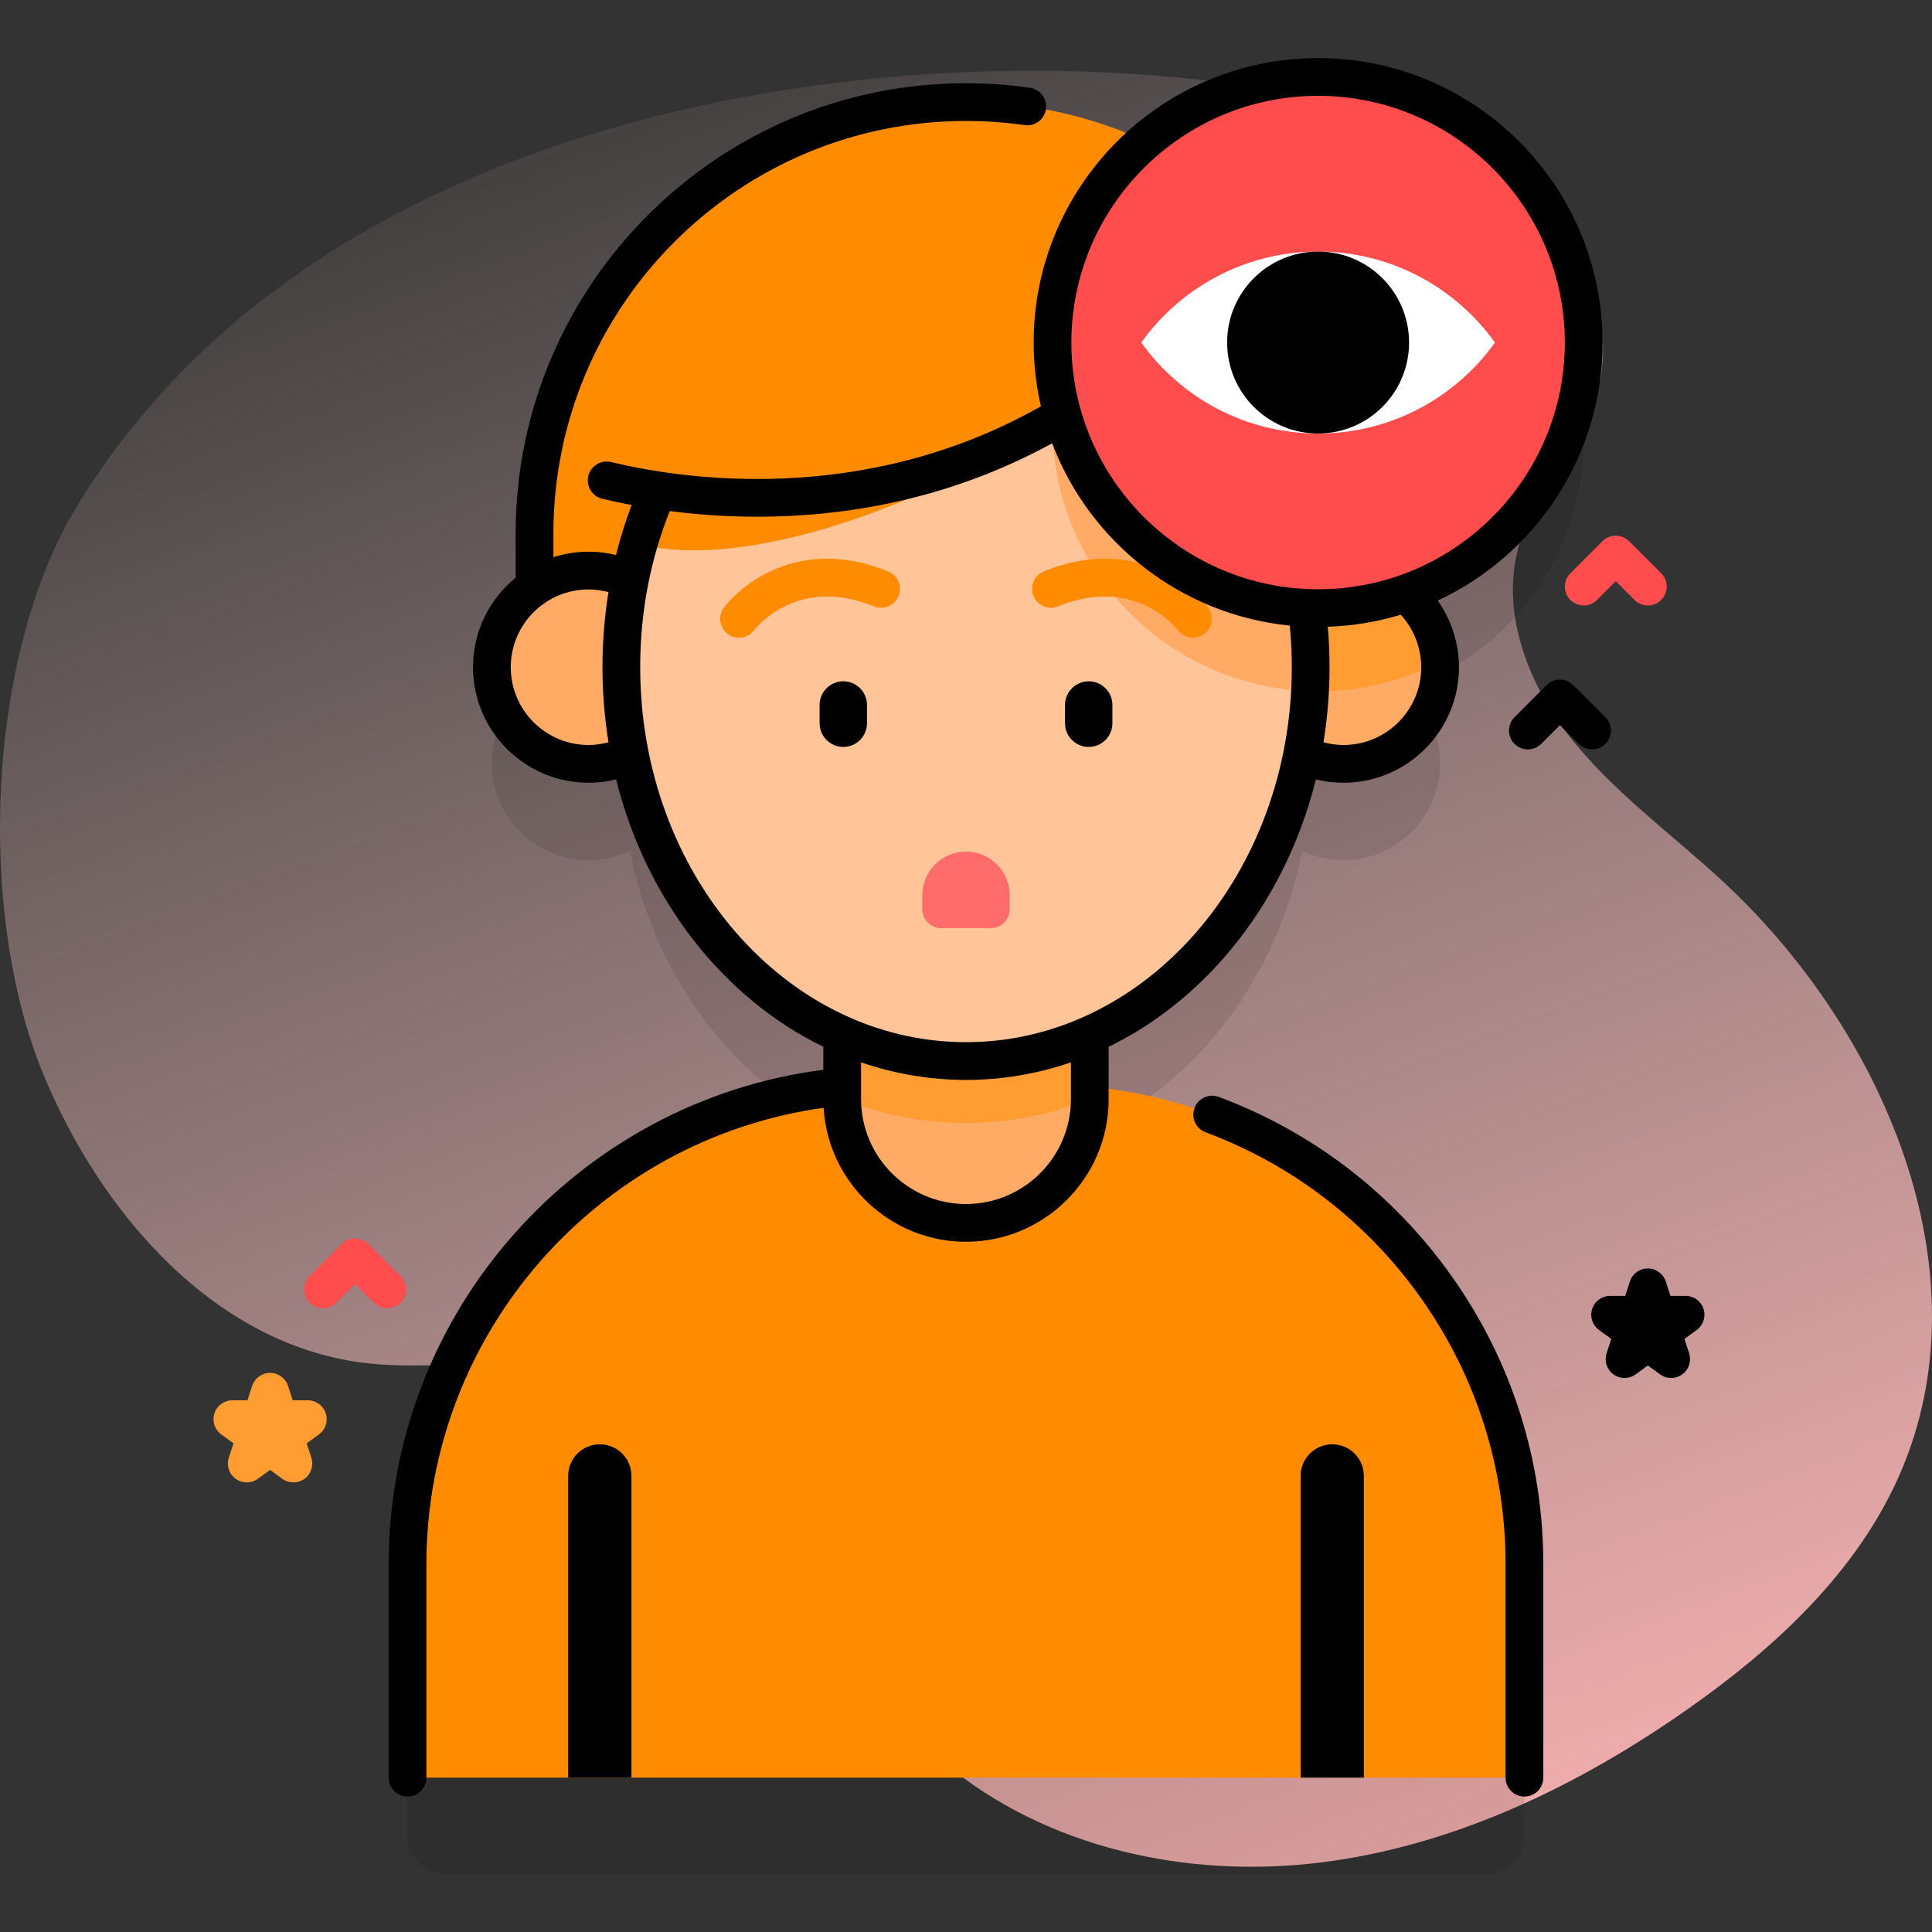 <svg width="105" height="105" viewBox="0 0 105 105" fill="none" xmlns="http://www.w3.org/2000/svg">
<rect x="0" y="0" width="105" height="105" fill="#333333" stroke="none"/>
<g clip-path="url(#clip0)">
<path d="M4.171 27.53C-0.744 35.61 -1.262 49.599 2.338 58.345C5.491 66.005 11.764 73.194 19.999 74.095C23.027 74.426 26.122 73.885 29.119 74.431C39.426 76.308 43.26 89.01 51.27 95.762C56.844 100.461 64.579 102.124 71.813 101.218C79.048 100.313 85.821 97.042 91.783 92.846C96.491 89.533 100.896 85.459 103.219 80.192C108.088 69.15 102.36 55.889 93.46 47.74C90.688 45.202 87.599 42.963 85.283 40.003C82.967 37.043 81.493 33.093 82.596 29.5C83.477 26.634 85.847 24.412 86.744 21.551C87.966 17.658 86.122 13.29 83.094 10.555C80.065 7.821 76.058 6.446 72.088 5.502C55.455 1.548 19.009 3.139 4.171 27.53Z" fill="url(#paint0_linear)"/>
<path opacity="0.1" d="M59.229 64.287V61.474C64.992 58.938 69.381 53.242 70.769 46.243C71.559 46.617 72.458 46.801 73.406 46.732C75.98 46.545 78.068 44.456 78.253 41.882C78.379 40.114 77.629 38.517 76.394 37.477C82.028 35.51 86.071 30.153 86.071 23.848C86.071 15.876 79.608 9.413 71.636 9.413C68.046 9.413 64.766 10.726 62.24 12.894C59.274 11.538 55.976 10.781 52.5 10.781C39.55 10.781 29.051 21.279 29.051 34.23V37.137C27.554 38.148 26.606 39.909 26.747 41.882C26.932 44.456 29.02 46.545 31.594 46.732C32.542 46.801 33.441 46.617 34.232 46.242C35.619 53.242 40.008 58.938 45.772 61.474V64.287C32.521 65.525 22.15 76.676 22.15 90.25V99.793C22.15 100.926 23.068 101.844 24.201 101.844H80.8C81.932 101.844 82.85 100.926 82.85 99.793V90.25C82.85 76.676 72.479 65.526 59.229 64.287Z" fill="black"/>
<path d="M82.85 96.612H22.15V85.018C22.15 70.615 33.826 58.939 48.229 58.939H56.771C71.174 58.939 82.85 70.615 82.85 85.018V96.612H82.85Z" fill="#FF8B00"/>
<path d="M34.316 96.612V80.213C34.316 79.264 33.546 78.494 32.597 78.494C31.648 78.494 30.878 79.264 30.878 80.213V96.612H34.316Z" fill="black"/>
<path d="M74.122 96.612V80.213C74.122 79.264 73.353 78.494 72.403 78.494C71.454 78.494 70.685 79.264 70.685 80.213V96.612H74.122Z" fill="black"/>
<path d="M59.229 49.83V59.733C59.229 63.449 56.216 66.461 52.5 66.461C48.784 66.461 45.771 63.449 45.771 59.733V49.83H59.229Z" fill="#FFAB66"/>
<path d="M59.229 49.83V59.725C57.123 60.572 54.858 61.032 52.5 61.032C50.142 61.032 47.878 60.572 45.771 59.725V49.83H59.229Z" fill="#FF9D33"/>
<path d="M75.949 37.568V28.997C75.949 16.047 65.451 5.549 52.5 5.549C39.55 5.549 29.051 16.047 29.051 28.997V37.568H75.949Z" fill="#FF8B00"/>
<path d="M73.014 41.514C75.915 41.514 78.266 39.163 78.266 36.262C78.266 33.361 75.915 31.01 73.014 31.01C70.114 31.01 67.762 33.361 67.762 36.262C67.762 39.163 70.114 41.514 73.014 41.514Z" fill="#FFAB66"/>
<path d="M78.258 35.963C76.275 36.989 74.023 37.569 71.636 37.569C70.317 37.569 69.037 37.392 67.823 37.058C67.782 36.798 67.762 36.533 67.762 36.263C67.762 33.361 70.114 31.011 73.014 31.011C75.815 31.01 78.102 33.2 78.258 35.963Z" fill="#FF9D33"/>
<path d="M31.986 41.514C34.887 41.514 37.238 39.163 37.238 36.262C37.238 33.361 34.887 31.01 31.986 31.01C29.085 31.01 26.734 33.361 26.734 36.262C26.734 39.163 29.085 41.514 31.986 41.514Z" fill="#FFAB66"/>
<path d="M52.5 57.665C62.845 57.665 71.232 48.083 71.232 36.262C71.232 24.441 62.845 14.859 52.5 14.859C42.155 14.859 33.768 24.441 33.768 36.262C33.768 48.083 42.155 57.665 52.5 57.665Z" fill="#FFC599"/>
<path d="M71.232 36.262C71.232 36.699 71.22 37.132 71.197 37.562C63.429 37.331 57.2 30.957 57.2 23.133C57.2 20.611 57.849 18.24 58.987 16.177C66.136 19.192 71.232 27.046 71.232 36.262Z" fill="#FFAB66"/>
<path d="M40.166 34.66C39.955 34.66 39.741 34.595 39.558 34.46C39.102 34.123 39.005 33.481 39.342 33.026C39.426 32.912 40.205 31.891 41.682 31.14C43.062 30.439 45.325 29.855 48.27 31.055C48.794 31.269 49.046 31.867 48.832 32.392C48.618 32.916 48.02 33.168 47.495 32.954C43.276 31.234 41.014 34.213 40.992 34.243C40.791 34.516 40.481 34.66 40.166 34.66Z" fill="#FF8B00"/>
<path d="M64.834 34.66C65.045 34.66 65.259 34.595 65.442 34.46C65.898 34.123 65.995 33.481 65.658 33.026C65.574 32.912 64.795 31.891 63.318 31.14C61.938 30.439 59.675 29.855 56.73 31.055C56.206 31.269 55.954 31.867 56.168 32.392C56.382 32.916 56.98 33.168 57.505 32.954C61.724 31.234 63.986 34.213 64.008 34.243C64.209 34.516 64.519 34.66 64.834 34.66Z" fill="#FF8B00"/>
<path d="M60.057 12.966H44.194C37.165 12.966 31.468 18.664 31.468 25.692C31.468 32.721 46.386 30.784 59.773 21.262C59.773 21.262 62.996 25.837 72.784 27.055V25.692C72.784 18.664 67.086 12.966 60.057 12.966Z" fill="#FF8B00"/>
<path d="M21.042 71.102C20.78 71.102 20.517 71.002 20.317 70.801L19.299 69.783L18.281 70.801C17.88 71.202 17.231 71.202 16.831 70.801C16.43 70.401 16.43 69.752 16.831 69.351L18.574 67.608C18.974 67.208 19.623 67.208 20.024 67.608L21.767 69.351C22.168 69.752 22.168 70.401 21.767 70.801C21.567 71.002 21.305 71.102 21.042 71.102Z" fill="#FF4D4D"/>
<path d="M71.636 33.051C79.608 33.051 86.071 26.588 86.071 18.616C86.071 10.644 79.608 4.181 71.636 4.181C63.664 4.181 57.201 10.644 57.201 18.616C57.201 26.588 63.664 33.051 71.636 33.051Z" fill="#FF4D4D"/>
<path d="M66.239 59.615C65.709 59.417 65.118 59.687 64.92 60.218C64.722 60.748 64.992 61.339 65.523 61.537C70.26 63.303 74.314 66.428 77.245 70.575C80.241 74.814 81.825 79.808 81.825 85.018V96.612C81.825 97.179 82.284 97.638 82.85 97.638C83.416 97.638 83.876 97.179 83.876 96.612V85.018C83.876 79.382 82.162 73.978 78.919 69.391C75.749 64.907 71.365 61.526 66.239 59.615Z" fill="black"/>
<path d="M71.515 42.359C72.003 42.479 72.505 42.54 73.014 42.54C76.476 42.54 79.292 39.724 79.292 36.262C79.292 34.958 78.881 33.69 78.138 32.638C83.423 30.177 87.096 24.819 87.096 18.616C87.096 10.091 80.161 3.156 71.636 3.156C63.111 3.156 56.176 10.091 56.176 18.616C56.176 19.808 56.316 20.967 56.572 22.082C46.912 27.557 37.047 26.037 33.21 25.112C32.66 24.978 32.106 25.318 31.973 25.868C31.84 26.419 32.179 26.973 32.73 27.105C33.185 27.215 33.721 27.333 34.327 27.447C33.992 28.335 33.709 29.241 33.48 30.163C32.994 30.044 32.494 29.984 31.985 29.984C31.32 29.984 30.678 30.089 30.076 30.282V28.997C30.076 16.633 40.135 6.574 52.499 6.574C53.558 6.574 54.63 6.65 55.686 6.8C56.245 6.88 56.766 6.49 56.845 5.929C56.925 5.369 56.535 4.85 55.974 4.77C54.824 4.606 53.655 4.523 52.499 4.523C39.004 4.523 28.025 15.502 28.025 28.997V31.395C26.612 32.547 25.707 34.301 25.707 36.262C25.707 39.724 28.524 42.54 31.985 42.54C32.495 42.54 32.997 42.478 33.484 42.358C35.115 48.906 39.306 54.245 44.745 56.89V58.139C31.439 59.853 21.124 71.252 21.124 85.018V96.612C21.124 97.179 21.583 97.638 22.149 97.638C22.715 97.638 23.174 97.179 23.174 96.612V85.018C23.174 72.38 32.581 61.899 44.761 60.206C45.006 64.262 48.383 67.487 52.499 67.487C56.775 67.487 60.253 64.008 60.253 59.733V56.89C65.694 54.245 69.884 48.906 71.515 42.359ZM77.241 36.262C77.241 38.593 75.345 40.489 73.014 40.489C72.644 40.489 72.281 40.438 71.928 40.345C72.144 39.02 72.257 37.656 72.257 36.262C72.257 35.529 72.225 34.792 72.162 34.063C73.537 34.017 74.866 33.792 76.128 33.409C76.837 34.184 77.241 35.204 77.241 36.262ZM71.636 5.207C79.03 5.207 85.045 11.222 85.045 18.616C85.045 26.01 79.03 32.026 71.636 32.026C64.242 32.026 58.227 26.01 58.227 18.616C58.227 11.222 64.242 5.207 71.636 5.207ZM31.986 40.489C29.655 40.489 27.759 38.593 27.759 36.262C27.759 33.931 29.655 32.035 31.986 32.035C32.356 32.035 32.717 32.086 33.069 32.179C32.853 33.514 32.743 34.877 32.743 36.262C32.743 37.656 32.856 39.02 33.072 40.344C32.719 40.437 32.357 40.489 31.986 40.489ZM34.794 36.262C34.794 33.294 35.334 30.442 36.399 27.775C37.792 27.955 39.399 28.083 41.165 28.083C45.798 28.083 51.506 27.203 57.181 24.093C59.223 29.463 64.172 33.411 70.097 33.999C70.169 34.748 70.207 35.507 70.207 36.262C70.207 47.498 62.263 56.64 52.5 56.64C42.737 56.64 34.794 47.498 34.794 36.262ZM58.203 59.733C58.203 62.878 55.645 65.436 52.5 65.436C49.355 65.436 46.797 62.878 46.797 59.733V57.737C48.603 58.356 50.518 58.691 52.5 58.691C54.482 58.691 56.397 58.356 58.203 57.737V59.733Z" fill="black"/>
<path d="M81.248 18.617C79.105 21.609 75.6 23.56 71.637 23.56C67.675 23.56 64.167 21.609 62.024 18.617C64.167 15.623 67.675 13.672 71.637 13.672C75.6 13.672 79.105 15.623 81.248 18.617Z" fill="white"/>
<path d="M71.636 23.56C74.366 23.56 76.58 21.347 76.58 18.616C76.58 15.886 74.366 13.672 71.636 13.672C68.906 13.672 66.692 15.886 66.692 18.616C66.692 21.347 68.906 23.56 71.636 23.56Z" fill="black"/>
<path d="M59.169 40.594C58.458 40.594 57.881 40.018 57.881 39.306V38.315C57.881 37.604 58.457 37.027 59.169 37.027C59.88 37.027 60.457 37.603 60.457 38.315V39.306C60.457 40.018 59.88 40.594 59.169 40.594Z" fill="black"/>
<path d="M45.831 40.594C45.12 40.594 44.543 40.018 44.543 39.306V38.315C44.543 37.604 45.12 37.027 45.831 37.027C46.542 37.027 47.119 37.603 47.119 38.315V39.306C47.119 40.018 46.542 40.594 45.831 40.594Z" fill="black"/>
<path d="M52.5 46.282C53.812 46.282 54.875 47.345 54.875 48.656V49.418C54.875 49.985 54.416 50.444 53.849 50.444H51.151C50.584 50.444 50.125 49.985 50.125 49.418V48.656C50.125 47.345 51.189 46.282 52.5 46.282Z" fill="#FF6C6C"/>
<path d="M15.946 80.566C15.735 80.566 15.523 80.501 15.344 80.37L14.679 79.887L14.014 80.37C13.655 80.631 13.168 80.631 12.809 80.37C12.45 80.109 12.299 79.646 12.436 79.224L12.69 78.442L12.026 77.959C11.666 77.698 11.516 77.235 11.653 76.813C11.79 76.39 12.184 76.104 12.628 76.104H13.45L13.704 75.323C13.841 74.9 14.235 74.614 14.679 74.614C15.123 74.614 15.517 74.9 15.654 75.323L15.908 76.104H16.73C17.174 76.104 17.567 76.39 17.705 76.813C17.842 77.235 17.692 77.698 17.332 77.959L16.668 78.442L16.922 79.224C17.059 79.646 16.908 80.109 16.549 80.37C16.369 80.5 16.158 80.566 15.946 80.566Z" fill="#FF9D33"/>
<path d="M89.557 32.907C89.294 32.907 89.032 32.807 88.832 32.606L87.814 31.588L86.796 32.606C86.395 33.007 85.746 33.007 85.346 32.606C84.945 32.206 84.945 31.557 85.346 31.156L87.089 29.413C87.489 29.013 88.138 29.013 88.539 29.413L90.282 31.156C90.683 31.557 90.683 32.206 90.282 32.606C90.082 32.807 89.82 32.907 89.557 32.907Z" fill="#FF4D4D"/>
<path d="M86.522 40.729C86.26 40.729 85.998 40.629 85.797 40.429L84.779 39.411L83.761 40.429C83.361 40.829 82.712 40.829 82.311 40.429C81.911 40.029 81.911 39.379 82.311 38.979L84.054 37.236C84.455 36.835 85.104 36.835 85.504 37.236L87.248 38.979C87.648 39.379 87.648 40.029 87.248 40.429C87.047 40.629 86.785 40.729 86.522 40.729Z" fill="black"/>
<path d="M90.825 74.889C90.613 74.889 90.401 74.824 90.222 74.694L89.557 74.211L88.892 74.694C88.533 74.955 88.046 74.955 87.687 74.694C87.328 74.433 87.177 73.97 87.315 73.547L87.569 72.766L86.904 72.283C86.544 72.022 86.394 71.559 86.531 71.136C86.669 70.714 87.062 70.428 87.507 70.428H88.328L88.582 69.646C88.719 69.224 89.113 68.938 89.557 68.938C90.001 68.938 90.395 69.224 90.532 69.646L90.786 70.428H91.608C92.052 70.428 92.446 70.714 92.583 71.136C92.72 71.559 92.57 72.022 92.21 72.283L91.546 72.766L91.8 73.547C91.937 73.97 91.787 74.433 91.427 74.694C91.248 74.824 91.036 74.889 90.825 74.889Z" fill="black"/>
</g>
<defs>
<linearGradient id="paint0_linear" x1="29.386" y1="-2.972" x2="72.791" y2="112.378" gradientUnits="userSpaceOnUse">
<stop stop-color="#FFD9D9" stop-opacity="0"/>
<stop offset="0.998" stop-color="#FFB3B3"/>
</linearGradient>
<clipPath id="clip0">
<rect width="105" height="105" fill="white"/>
</clipPath>
</defs>
</svg>
